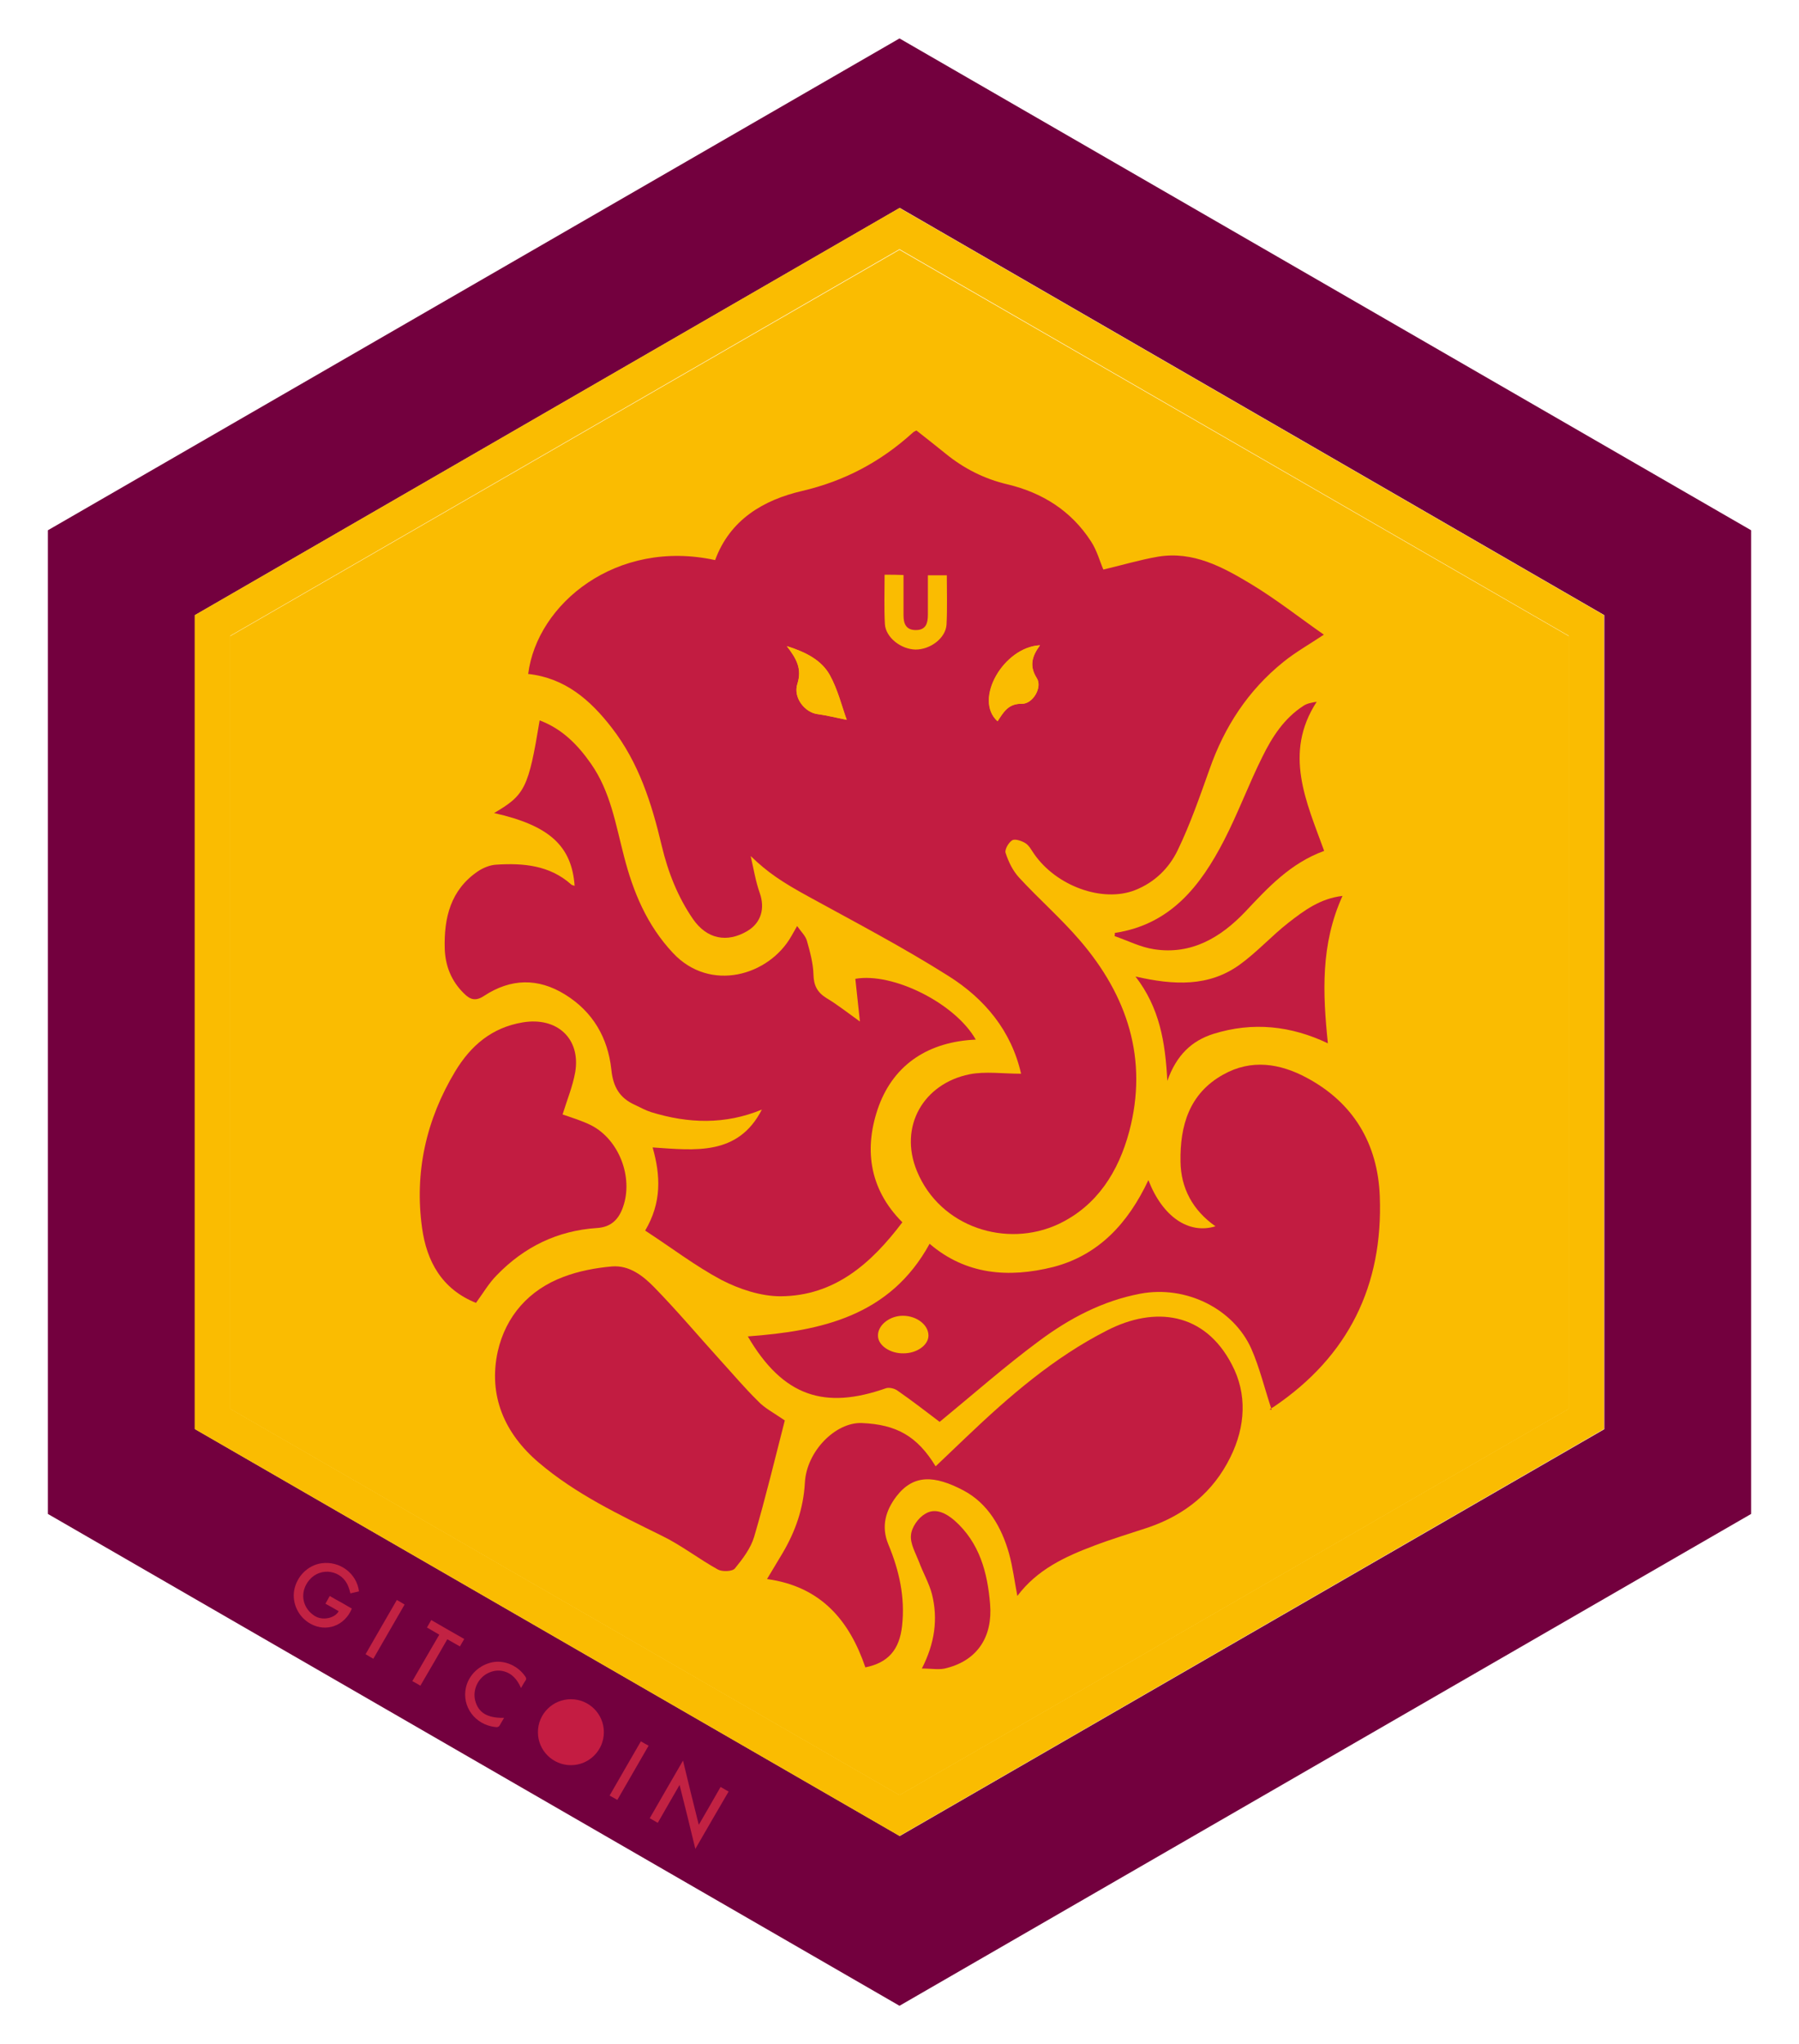 <?xml version="1.0" encoding="utf-8"?>
<!-- Generator: Adobe Illustrator 24.3.0, SVG Export Plug-In . SVG Version: 6.00 Build 0)  -->
<svg version="1.1" id="Layer_1" xmlns="http://www.w3.org/2000/svg" xmlns:xlink="http://www.w3.org/1999/xlink" x="0px" y="0px"
	 viewBox="0 0 627.4 712.7" style="enable-background:new 0 0 627.4 712.7;" xml:space="preserve">
<style type="text/css">
	.st0{fill:#FABC01;}
	.st1{fill:#73003E;}
	.st2{fill:#C22243;}
	.st3{fill:#C41C42;}
	.st4{fill:#C21C41;}
</style>
<g>
	<polygon class="st0" points="547.1,491.3 547.1,221.8 313.7,87.1 80.3,221.8 80.3,491.3 313.7,626 	"/>
	<path class="st1" d="M313.7,13.4l-297,171.5v343l297,171.5l297-171.5v-343L313.7,13.4z M559.6,498.3L313.8,640.2L68,498.3V214.5
		l245.8-142l245.7,142V498.3z"/>
	<path class="st0" d="M313.7,72.5L67.9,214.5v283.8l245.8,141.9l245.7-141.9V214.5L313.7,72.5z M547.1,491.2L313.7,625.9L80.3,491.2
		V221.7L313.7,86.9l233.4,134.8V491.2z"/>
	<path class="st2" d="M242.5,644.7c-1.8-7.5-3.6-14.8-5.5-22.3c-2.6,4.5-5.1,8.8-7.6,13.2c-1-0.6-1.9-1.1-2.8-1.6
		c3.8-6.7,7.7-13.3,11.6-20.1c1.8,7.5,3.6,14.9,5.5,22.4c2.6-4.5,5.1-8.8,7.6-13.2c1,0.6,1.9,1.1,2.8,1.6
		C250.2,631.4,246.4,637.9,242.5,644.7z"/>
	<path class="st2" d="M125.2,554.9c-1,0.2-2,0.5-3,0.7c-0.2-0.8-0.4-1.6-0.7-2.3c-2.1-5.8-9.6-7.1-13.6-2.4c-3.4,4-2.7,9.5,1.6,12.4
		c3,2.1,7.5,0.8,8.6-1.5c-1.5-0.9-3-1.7-4.6-2.6c0.5-0.9,1-1.8,1.5-2.7c1.3,0.8,2.6,1.5,3.9,2.2c1.3,0.7,2.5,1.5,3.8,2.2
		c-2.5,6.1-9,8.3-14.4,5.3c-4.2-2.3-6.5-7.1-5.7-11.7c0.9-4.8,4.7-8.7,9.5-9.4C118.5,544.2,124.4,548.6,125.2,554.9z"/>
	<path class="st2" d="M175.8,599c-0.5,0.9-1,1.6-1.4,2.4c-0.4,0.8-0.9,0.9-1.7,0.8c-7-0.8-11.7-7.1-10.2-13.8c1-4.4,4.7-7.9,9.3-8.8
		c4.3-0.8,8.9,1.3,11.4,5c0.4,0.6,0.4,1,0,1.5c-0.5,0.7-0.9,1.5-1.5,2.5c-1.3-3-3.2-5.2-6.3-5.9c-1.8-0.4-3.6-0.1-5.2,0.7
		c-3.5,1.7-5.4,5.8-4.5,9.5C166.8,597.2,169.9,599.1,175.8,599z"/>
	<path class="st2" d="M156,571.6c-3.2,5.5-6.2,10.8-9.4,16.2c-1-0.6-1.8-1.1-2.8-1.6c3.1-5.4,6.2-10.7,9.4-16.2
		c-1.5-0.9-2.9-1.7-4.3-2.5c0.5-0.9,1-1.7,1.5-2.6c3.8,2.2,7.6,4.4,11.5,6.6c-0.5,0.8-0.9,1.6-1.5,2.6
		C158.9,573.3,157.5,572.4,156,571.6z"/>
	<path class="st2" d="M138.4,557.9c0.9,0.5,1.8,1,2.7,1.6c-3.6,6.3-7.3,12.6-10.9,18.9c-0.9-0.5-1.7-1-2.7-1.6
		C131.1,570.5,134.7,564.3,138.4,557.9z"/>
	<path class="st2" d="M215.3,627.6c-0.9-0.5-1.8-1-2.7-1.5c3.6-6.3,7.2-12.5,10.9-18.9c0.9,0.5,1.7,1,2.7,1.5
		C222.6,614.9,219,621.2,215.3,627.6z"/>
	<circle class="st3" cx="199.1" cy="604" r="11.5"/>
	<path class="st4" d="M356.1,374.4c-3.4-15-12.7-26.1-25.2-34c-15.8-10-32.4-18.7-48.8-27.7c-9.5-5.2-14.4-8.5-20.3-14.2
		c1,4.3,1.7,8.8,3.2,13c1.8,5.2,0.5,10.2-4.3,13.1c-7.2,4.3-14.2,2.8-19-4.1c-5.3-7.7-8.7-16.3-10.9-25.5
		c-3.5-14.8-8-29.1-17.5-41.3c-7.5-9.7-16.3-17.3-29.1-18.7c3.1-24.5,30.8-47.2,65.2-39.7c5.2-14.2,17-21,30.3-24.1
		c15-3.5,27.6-10.3,38.7-20.4c0.3-0.3,0.7-0.4,1.2-0.7c3.4,2.7,6.9,5.4,10.2,8.1c6.4,5.2,13.5,8.8,21.6,10.7
		c12.1,2.9,22.2,9.2,29.1,19.9c2.1,3.2,3.1,7.1,4.3,9.8c6.4-1.5,12.7-3.4,19.1-4.5c12.2-2,22.5,3.6,32.3,9.5
		c8.8,5.3,16.9,11.7,25.5,17.7c-5.1,3.4-9.9,6.1-14.1,9.5c-12.3,9.9-20.6,22.6-25.8,37.5c-3.4,9.5-6.7,19.1-11.1,28.2
		c-3,6.2-8,11.2-14.9,13.9c-11.3,4.4-27.4-1.4-35.2-12.7c-0.9-1.3-1.7-2.9-3-3.7c-1.3-0.8-3.6-1.6-4.6-1c-1.3,0.8-2.7,3.3-2.3,4.4
		c1,3.1,2.5,6.2,4.7,8.6c6.9,7.5,14.6,14.2,21.2,21.9c16.6,19.3,23.9,41.5,17.2,66.7c-3.7,13.8-11.1,25.8-24.6,32.2
		c-18.1,8.5-41.3,1.2-49.4-18.4c-6.5-15.7,2.4-30.6,18.3-33.8C343.6,373.5,349.8,374.4,356.1,374.4z M308.5,200.4
		c0,6-0.2,11.6,0.1,17.2c0.3,4.7,5.6,8.8,10.7,8.9c5.2,0,10.5-4,10.8-8.7c0.3-5.7,0.1-11.5,0.1-17.2c-2.4,0-4.3,0-6.6,0
		c0,4.8,0,9.3,0,13.7c0,2.9-0.6,5.4-4.2,5.4c-3.5,0-4.3-2.3-4.3-5.2c0-4.6,0-9.2,0-14C312.8,200.4,310.9,200.4,308.5,200.4z
		 M362.7,225c-12.7,0.6-23.3,18.9-14.8,26.5c2-3.1,3.6-6.2,8.5-6.1c3.7,0.1,7.2-5.7,5.2-8.9C358.8,232.1,360,228.7,362.7,225z
		 M295.3,251c-1.7-4.8-3.1-10.6-5.9-15.6c-2.9-5.2-8.3-8-15-10.1c3.4,4.4,5.4,7.9,3.7,13.1c-1.6,4.9,2.7,10.1,7,10.6
		C288.4,249.4,291.7,250.3,295.3,251z"/>
	<path class="st4" d="M225,429.1c5.8-9.8,5.4-19.2,2.6-29c14.8,1,29.8,3,38.1-13.2c-12.8,5.3-25.6,4.9-38.6,0.9
		c-1.9-0.6-3.7-1.6-5.6-2.5c-5.4-2.4-7.7-6.3-8.3-12.4c-1.2-11-6.4-20.1-16.1-26.1c-9.5-5.9-19-5.6-28.2,0.4c-3.1,2.1-5,1.3-7.1-0.8
		c-4.4-4.3-6.5-9.6-6.7-15.6c-0.3-10.7,2-20.5,11.6-27c1.8-1.2,4.2-2.2,6.4-2.3c9.4-0.6,18.6,0.2,26.1,6.9c0.3,0.3,0.8,0.3,1.2,0.5
		c-1-14-8.9-21.1-28.1-25.4c10.8-6.3,12-8.7,15.9-32.3c7.8,2.9,13.3,8.5,17.9,15.1c6.8,9.7,8.6,21.1,11.5,32.2
		c3.2,12.5,8,24.1,17.1,33.8c13,13.9,33.5,7.9,41.3-5.9c0.5-0.9,1-1.8,2-3.5c1.4,2,2.9,3.4,3.4,5.1c1.1,3.9,2.2,7.9,2.3,11.9
		c0.1,3.7,1.3,6.1,4.5,8.1c3.7,2.2,7.1,4.9,11.7,8.2c-0.6-5.6-1.1-10.3-1.6-14.9c13.1-2.3,34.8,8.5,42,21.2
		c-16.1,0.7-28.3,8.3-33.8,23.1c-5.2,14.3-3.7,28.7,8.2,40.6c-10.8,14.3-23.6,25.7-42.5,25.8c-6.9,0-14.4-2.5-20.6-5.7
		C242.4,441.4,234.1,435,225,429.1z"/>
	<path class="st4" d="M400.5,411.5c4.9,12.7,14,19,23.4,16.1c-8-5.6-12.1-13.4-12.2-22.6c-0.2-12.4,3-23.7,14.9-30.3
		c9.8-5.5,19.8-3.9,29.1,1.1c16.3,8.7,24.8,23,25.5,41.3c1.2,31.1-10.9,55.8-36.9,73.4c-0.5,0.3-1,0.6-1.5,0.9
		c-0.1,0.1-0.3-0.1,0.7,0.2c-2.5-7.5-4.2-14.7-7.1-21.3c-6.2-13.9-22.7-22.2-38.7-19.2c-13.2,2.5-24.7,8.6-35.2,16.4
		c-11.9,8.8-23,18.6-34.8,28.3c-4.5-3.4-9.5-7.3-14.7-10.9c-1.1-0.8-3-1.2-4.1-0.8c-21.1,7.4-35.7,3.1-48.1-18.1
		c25.7-1.9,49.6-7.1,63.4-32.3c12.6,10.8,27.5,12,43.1,8.1C383.1,437.7,393.4,426.6,400.5,411.5z M315.1,471.9
		c4.7,0,8.7-2.9,8.7-6.2c0-3.7-4-6.8-8.7-6.9c-4.8-0.1-9.1,3.3-8.9,7.1C306.3,469.2,310.5,472,315.1,471.9z"/>
	<path class="st4" d="M301.8,581.4c-5.6-16.4-15.5-28.2-34.3-30.8c1.8-3,3.6-6,5.4-9c4.5-7.6,7.3-15.6,7.8-24.6
		c0.6-11,10.7-21.1,19.8-20.8c12.2,0.5,19.4,4.6,25.8,15.1c3.6-3.4,7.1-6.8,10.7-10.2c15-14.3,30.6-27.8,49.1-37.2
		c16.6-8.5,34-6.4,43.5,11.9c5.4,10.2,4.8,21.6-0.5,32.3c-6,12.2-15.8,20.1-28.6,24.5c-6.3,2.1-12.7,4-19,6.4
		c-10.1,3.8-19.8,8.3-26.7,17.5c-1-5.2-1.6-10.1-2.9-14.8c-2.6-9.2-7.4-17.5-15.9-22c-10.1-5.3-17.4-5.7-23.4,2.1
		c-3.7,4.9-5.4,10.4-2.8,16.7c3.8,9.1,5.9,18.5,4.8,28.4C313.7,575.3,309.7,579.8,301.8,581.4z"/>
	<path class="st4" d="M273.7,495.3c-3.4,13.2-6.7,27-10.7,40.6c-1.2,4-4,7.7-6.7,11c-0.9,1.1-4.4,1.2-5.9,0.4
		c-6.7-3.7-12.8-8.5-19.6-11.8c-15-7.4-30.1-14.6-42.9-25.5c-11.9-10.1-17.7-23.3-14.3-38.8c2.8-12.3,10.9-21.5,23-26
		c5.3-2,11.1-3.1,16.8-3.6c6.1-0.5,10.9,3.3,14.8,7.3c8,8.2,15.4,17,23.1,25.5c4.3,4.7,8.4,9.6,13,14.1
		C266.6,491,269.8,492.6,273.7,495.3z"/>
	<path class="st4" d="M166,454.3c-12-4.8-17.2-14.6-18.8-26.1c-2.7-19.4,1.4-37.8,11.6-54.7c5.4-8.9,12.7-15.2,23.5-17
		c11.9-2,20.3,5.6,18.3,17.4c-0.9,5-2.9,9.8-4.4,14.7c2.8,1,6.6,2.1,10,3.8c9.7,5,14.7,18.1,11.1,28.4c-1.5,4.4-4.2,7.1-9.1,7.4
		c-13.8,0.9-25.4,6.6-34.9,16.4C170.5,447.4,168.5,450.9,166,454.3z"/>
	<path class="st4" d="M388.8,325.3c19.4-2.9,29.9-16.4,38.1-32.3c4.9-9.5,8.6-19.6,13.4-29.2c3.4-6.9,7.6-13.4,14.3-17.7
		c1.2-0.8,2.7-1.1,4.6-1.4c-11.7,18-3.6,34.9,2.6,52c-11.8,4.3-19.6,12.8-27.6,21.3c-8.5,8.9-18.7,15-31.7,13
		c-4.7-0.7-9.2-3-13.8-4.6C388.8,326.1,388.8,325.7,388.8,325.3z"/>
	<path class="st4" d="M396,340.5c13.5,3.1,25.6,3.6,36.3-4.1c6.1-4.4,11.2-10.1,17.1-14.7c5.4-4.2,11-8.4,18.8-9.3
		c-7.7,16.9-6.9,34.1-5.1,51.4c-12.8-6.1-26.1-7.6-39.9-3.3c-7.6,2.4-12.9,7.4-16.1,16.4C406.4,363.3,404.4,351.4,396,340.5z"/>
	<path class="st4" d="M321.5,581.8c4.5-8.8,5.7-17.3,3.5-26c-1-3.8-3.1-7.4-4.5-11.2c-1.2-3.1-3.1-6.3-2.8-9.3
		c0.2-2.7,2.5-6,4.9-7.4c3.6-2.3,7.4-0.2,10.3,2.3c8.7,7.7,11.5,18.1,12.4,29.2c0.9,11.2-4.3,19.4-15,22.2
		C327.8,582.4,325,581.8,321.5,581.8z"/>
	<path class="st0" d="M362.7,225c-2.7,3.7-3.9,7.1-1.1,11.5c2,3.2-1.4,9-5.2,8.9c-4.8-0.1-6.4,3-8.5,6.1
		C339.5,244,350.1,225.6,362.7,225z"/>
	<path class="st0" d="M295.3,251c-3.5-0.7-6.8-1.5-10.2-2c-4.4-0.6-8.6-5.7-7-10.6c1.6-5.2-0.3-8.7-3.7-13.1
		c6.7,2.1,12.1,4.9,15,10.1C292.1,240.4,293.5,246.2,295.3,251z"/>
</g>
</svg>
